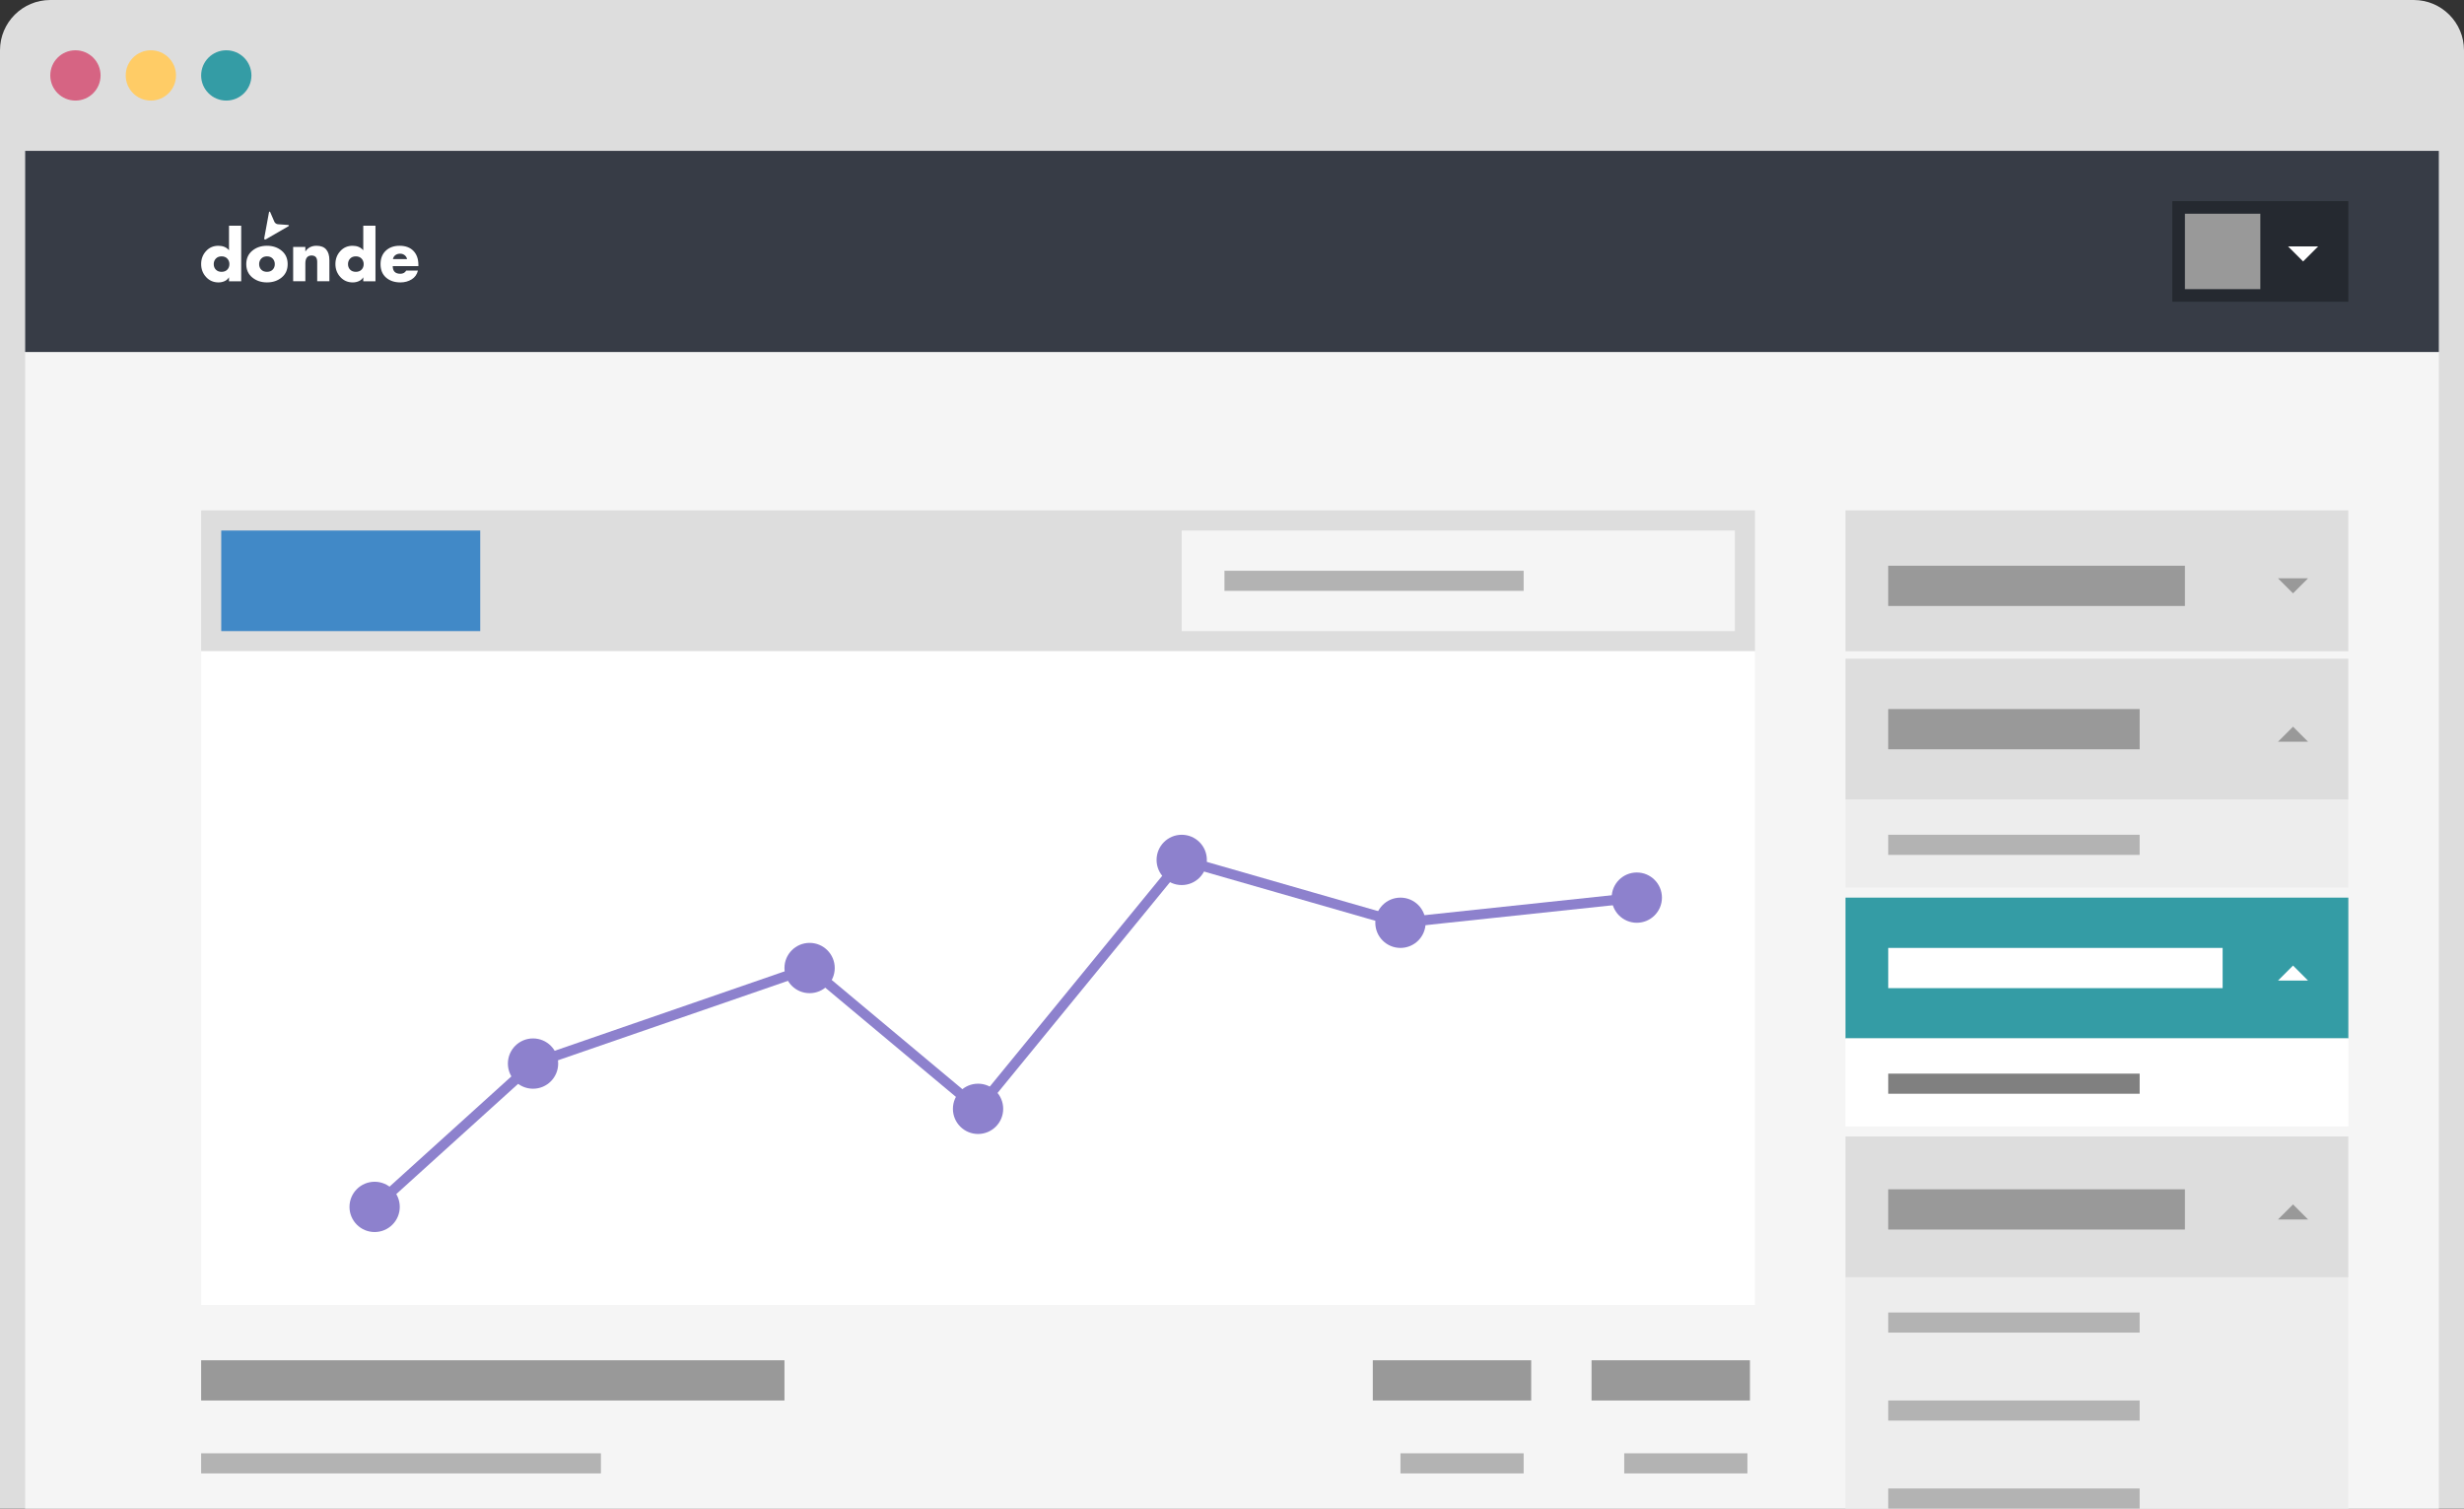 <?xml version="1.0" encoding="utf-8"?>
<!-- Generator: Adobe Illustrator 15.0.0, SVG Export Plug-In . SVG Version: 6.00 Build 0)  -->
<!DOCTYPE svg PUBLIC "-//W3C//DTD SVG 1.1//EN" "http://www.w3.org/Graphics/SVG/1.1/DTD/svg11.dtd">
<svg version="1.1" id="Layer_1" xmlns="http://www.w3.org/2000/svg" xmlns:xlink="http://www.w3.org/1999/xlink" x="0px" y="0px"
	 width="980px" height="600px" viewBox="0 0 980 600" enable-background="new 0 0 980 600" xml:space="preserve">
<rect x="0" y="0" width="980" height="600" fill="#333333" stroke="none"/>
<path fill="#DDDDDD" d="M960,0H20C8.954,0,0,8.954,0,20v580h980V20C980,8.954,971.046,0,960,0z"/>
<circle fill="#D66483" cx="30" cy="30" r="10"/>
<circle fill="#FFCC66" cx="60" cy="30" r="10"/>
<circle fill="#349CA5" cx="90" cy="30" r="10"/>
<rect x="10" y="60" fill="#F5F5F5" width="960" height="540"/>
<rect x="10" y="60" fill="#373C46" width="960" height="80"/>
<g>
	<path fill="#FFFFFF" d="M91.081,111.865v-1.519h-0.055c-0.407,0.658-0.984,1.151-1.729,1.479c-0.748,0.329-1.546,0.493-2.397,0.493
		c-1.989,0-3.636-0.715-4.94-2.144c-1.306-1.429-1.958-3.148-1.958-5.155c0-2.004,0.643-3.718,1.932-5.139
		c1.286-1.42,2.925-2.131,4.912-2.131c1.812,0,3.225,0.595,4.237,1.785v-9.775h4.847v22.107H91.081z M90.401,102.849
		c-0.558-0.595-1.319-0.892-2.276-0.892c-0.961,0-1.719,0.297-2.276,0.892c-0.561,0.595-0.84,1.328-0.84,2.198
		c0,0.888,0.279,1.621,0.84,2.197c0.558,0.577,1.315,0.866,2.276,0.866c0.958,0,1.718-0.289,2.276-0.866
		c0.559-0.577,0.84-1.31,0.84-2.197C91.241,104.176,90.959,103.443,90.401,102.849"/>
	<path fill="#FFFFFF" d="M100.336,99.718c1.589-1.313,3.537-1.971,5.845-1.971s4.257,0.657,5.847,1.971
		c1.59,1.316,2.382,3.09,2.382,5.328c0,2.236-0.792,4.008-2.382,5.313c-1.589,1.305-3.538,1.957-5.847,1.957
		c-2.29,0-4.235-0.652-5.832-1.957c-1.599-1.305-2.399-3.077-2.399-5.313C97.951,102.808,98.746,101.034,100.336,99.718
		 M108.459,102.849c-0.56-0.595-1.319-0.892-2.278-0.892s-1.718,0.297-2.276,0.892c-0.562,0.595-0.84,1.328-0.84,2.198
		c0,0.888,0.278,1.621,0.84,2.197c0.558,0.577,1.317,0.866,2.276,0.866s1.718-0.289,2.278-0.866c0.559-0.577,0.839-1.31,0.839-2.197
		C109.298,104.176,109.019,103.443,108.459,102.849"/>
	<path fill="#FFFFFF" d="M121.443,98.2v1.758h0.053c0.995-1.473,2.451-2.211,4.368-2.211c1.759,0,3.053,0.501,3.889,1.505
		c0.834,1.002,1.251,2.393,1.251,4.168v8.442h-4.847v-6.659v-0.413v-0.479c0-0.08-0.003-0.23-0.013-0.453
		c-0.01-0.222-0.027-0.387-0.053-0.493c-0.026-0.106-0.066-0.257-0.12-0.453c-0.053-0.195-0.114-0.336-0.188-0.427
		c-0.069-0.088-0.164-0.199-0.277-0.333c-0.117-0.132-0.243-0.229-0.386-0.293c-0.144-0.061-0.312-0.12-0.508-0.173
		c-0.194-0.054-0.408-0.08-0.638-0.08c-1.687,0-2.531,1.057-2.531,3.17v7.084h-4.848V98.2H121.443z"/>
	<path fill="#FFFFFF" d="M144.481,111.865v-1.519h-0.051c-0.409,0.658-0.986,1.151-1.732,1.479
		c-0.744,0.329-1.544,0.493-2.396,0.493c-1.989,0-3.636-0.715-4.941-2.144c-1.304-1.429-1.958-3.148-1.958-5.155
		c0-2.004,0.644-3.718,1.932-5.139c1.287-1.42,2.926-2.131,4.913-2.131c1.811,0,3.224,0.595,4.235,1.785v-9.775h4.851v22.107
		H144.481z M143.803,102.849c-0.558-0.595-1.318-0.892-2.276-0.892s-1.718,0.297-2.277,0.892c-0.56,0.595-0.839,1.328-0.839,2.198
		c0,0.888,0.28,1.621,0.839,2.197c0.559,0.577,1.319,0.866,2.277,0.866s1.718-0.289,2.276-0.866c0.559-0.577,0.84-1.31,0.84-2.197
		C144.644,104.176,144.362,103.443,143.803,102.849"/>
	<path fill="#FFFFFF" d="M166.404,105.338v0.507h-10.201c0,2.024,1.011,3.037,3.035,3.037c1.048,0,1.82-0.417,2.317-1.251h4.661
		c-0.372,1.527-1.207,2.69-2.505,3.488c-1.295,0.8-2.777,1.2-4.446,1.2c-2.345,0-4.25-0.64-5.714-1.919
		c-1.463-1.278-2.196-3.063-2.196-5.353c0-2.256,0.696-4.036,2.09-5.341c1.393-1.306,3.218-1.958,5.474-1.958
		c2.36,0,4.198,0.68,5.513,2.037C165.748,101.144,166.404,102.995,166.404,105.338 M156.283,103.048h5.618
		c-0.124-0.64-0.443-1.158-0.958-1.559c-0.516-0.4-1.11-0.599-1.785-0.599c-0.728,0-1.354,0.185-1.877,0.558
		C156.755,101.822,156.423,102.355,156.283,103.048"/>
	<path fill="#FFFFFF" d="M110.504,89.181c-0.542-0.039-1.163-0.478-1.377-0.977l-1.599-3.706c-0.212-0.499-0.469-0.469-0.568,0.065
		l-1.858,10.112c-0.098,0.534,0.204,0.75,0.675,0.478l8.845-5.116c0.47-0.273,0.412-0.527-0.13-0.566L110.504,89.181z"/>
</g>
<rect x="80" y="203" fill="#DDDDDD" width="618" height="56"/>
<rect x="80" y="259" fill="#FFFFFF" width="618" height="260"/>
<rect x="734" y="203" fill="#DDDDDD" width="200" height="56"/>
<rect x="734" y="262" fill="#DDDDDD" width="200" height="56"/>
<rect x="734" y="357" fill="#349CA5" width="200" height="56"/>
<rect x="734" y="452" fill="#DDDDDD" width="200" height="56"/>
<rect x="734" y="508" fill="#EDEDED" width="200" height="92"/>
<rect x="734" y="318" fill="#EDEDED" width="200" height="35"/>
<rect x="734" y="413" fill="#FFFFFF" width="200" height="35"/>
<rect x="864" y="80" fill="#252930" width="70" height="40"/>
<rect x="869" y="85" fill="#999999" width="30" height="30"/>
<polygon fill="#FFFFFF" points="921.985,98 916,103.985 910.015,98 "/>
<polygon fill="#999999" points="917.985,230 912,235.985 906.015,230 "/>
<polygon fill="#999999" points="906.014,295 912,289.015 917.984,295 "/>
<polygon fill="#FFFFFF" points="906.014,390 912,384.015 917.984,390 "/>
<polygon fill="#999999" points="906.014,485 912,479.015 917.984,485 "/>
<rect x="470" y="211" fill="#F5F5F5" width="220" height="40"/>
<rect x="88" y="211" fill="#4189C7" width="103" height="40"/>
<rect x="751" y="282" fill="#999999" width="100" height="16"/>
<rect x="751" y="332" fill="#B3B3B3" width="100" height="8"/>
<rect x="487" y="227" fill="#B3B3B3" width="119" height="8"/>
<rect x="751" y="427" fill="#808080" width="100" height="8"/>
<rect x="751" y="522" fill="#B3B3B3" width="100" height="8"/>
<rect x="80" y="578" fill="#B3B3B3" width="159" height="8"/>
<rect x="557" y="578" fill="#B3B3B3" width="49" height="8"/>
<rect x="646" y="578" fill="#B3B3B3" width="49" height="8"/>
<rect x="751" y="557" fill="#B3B3B3" width="100" height="8"/>
<rect x="751" y="592" fill="#B3B3B3" width="100" height="8"/>
<rect x="751" y="225" fill="#999999" width="118" height="16"/>
<rect x="80" y="541" fill="#999999" width="232" height="16"/>
<rect x="633" y="541" fill="#999999" width="63" height="16"/>
<rect x="546" y="541" fill="#999999" width="63" height="16"/>
<rect x="751" y="473" fill="#999999" width="118" height="16"/>
<rect x="751" y="377" fill="#FFFFFF" width="133" height="16"/>
<circle fill="#8D81CD" cx="149" cy="480" r="10"/>
<circle fill="#8D81CD" cx="212" cy="423" r="10"/>
<circle fill="#8D81CD" cx="322" cy="385" r="10"/>
<circle fill="#8D81CD" cx="389" cy="441" r="10"/>
<circle fill="#8D81CD" cx="470" cy="342" r="10"/>
<circle fill="#8D81CD" cx="557" cy="367" r="10"/>
<circle fill="#8D81CD" cx="651" cy="357" r="10"/>
<polyline fill="none" stroke="#8D81CD" stroke-width="4" stroke-miterlimit="10" points="149,480 212,423 322,385 389,441 470,342 
	557,367 651,357 "/>
</svg>
